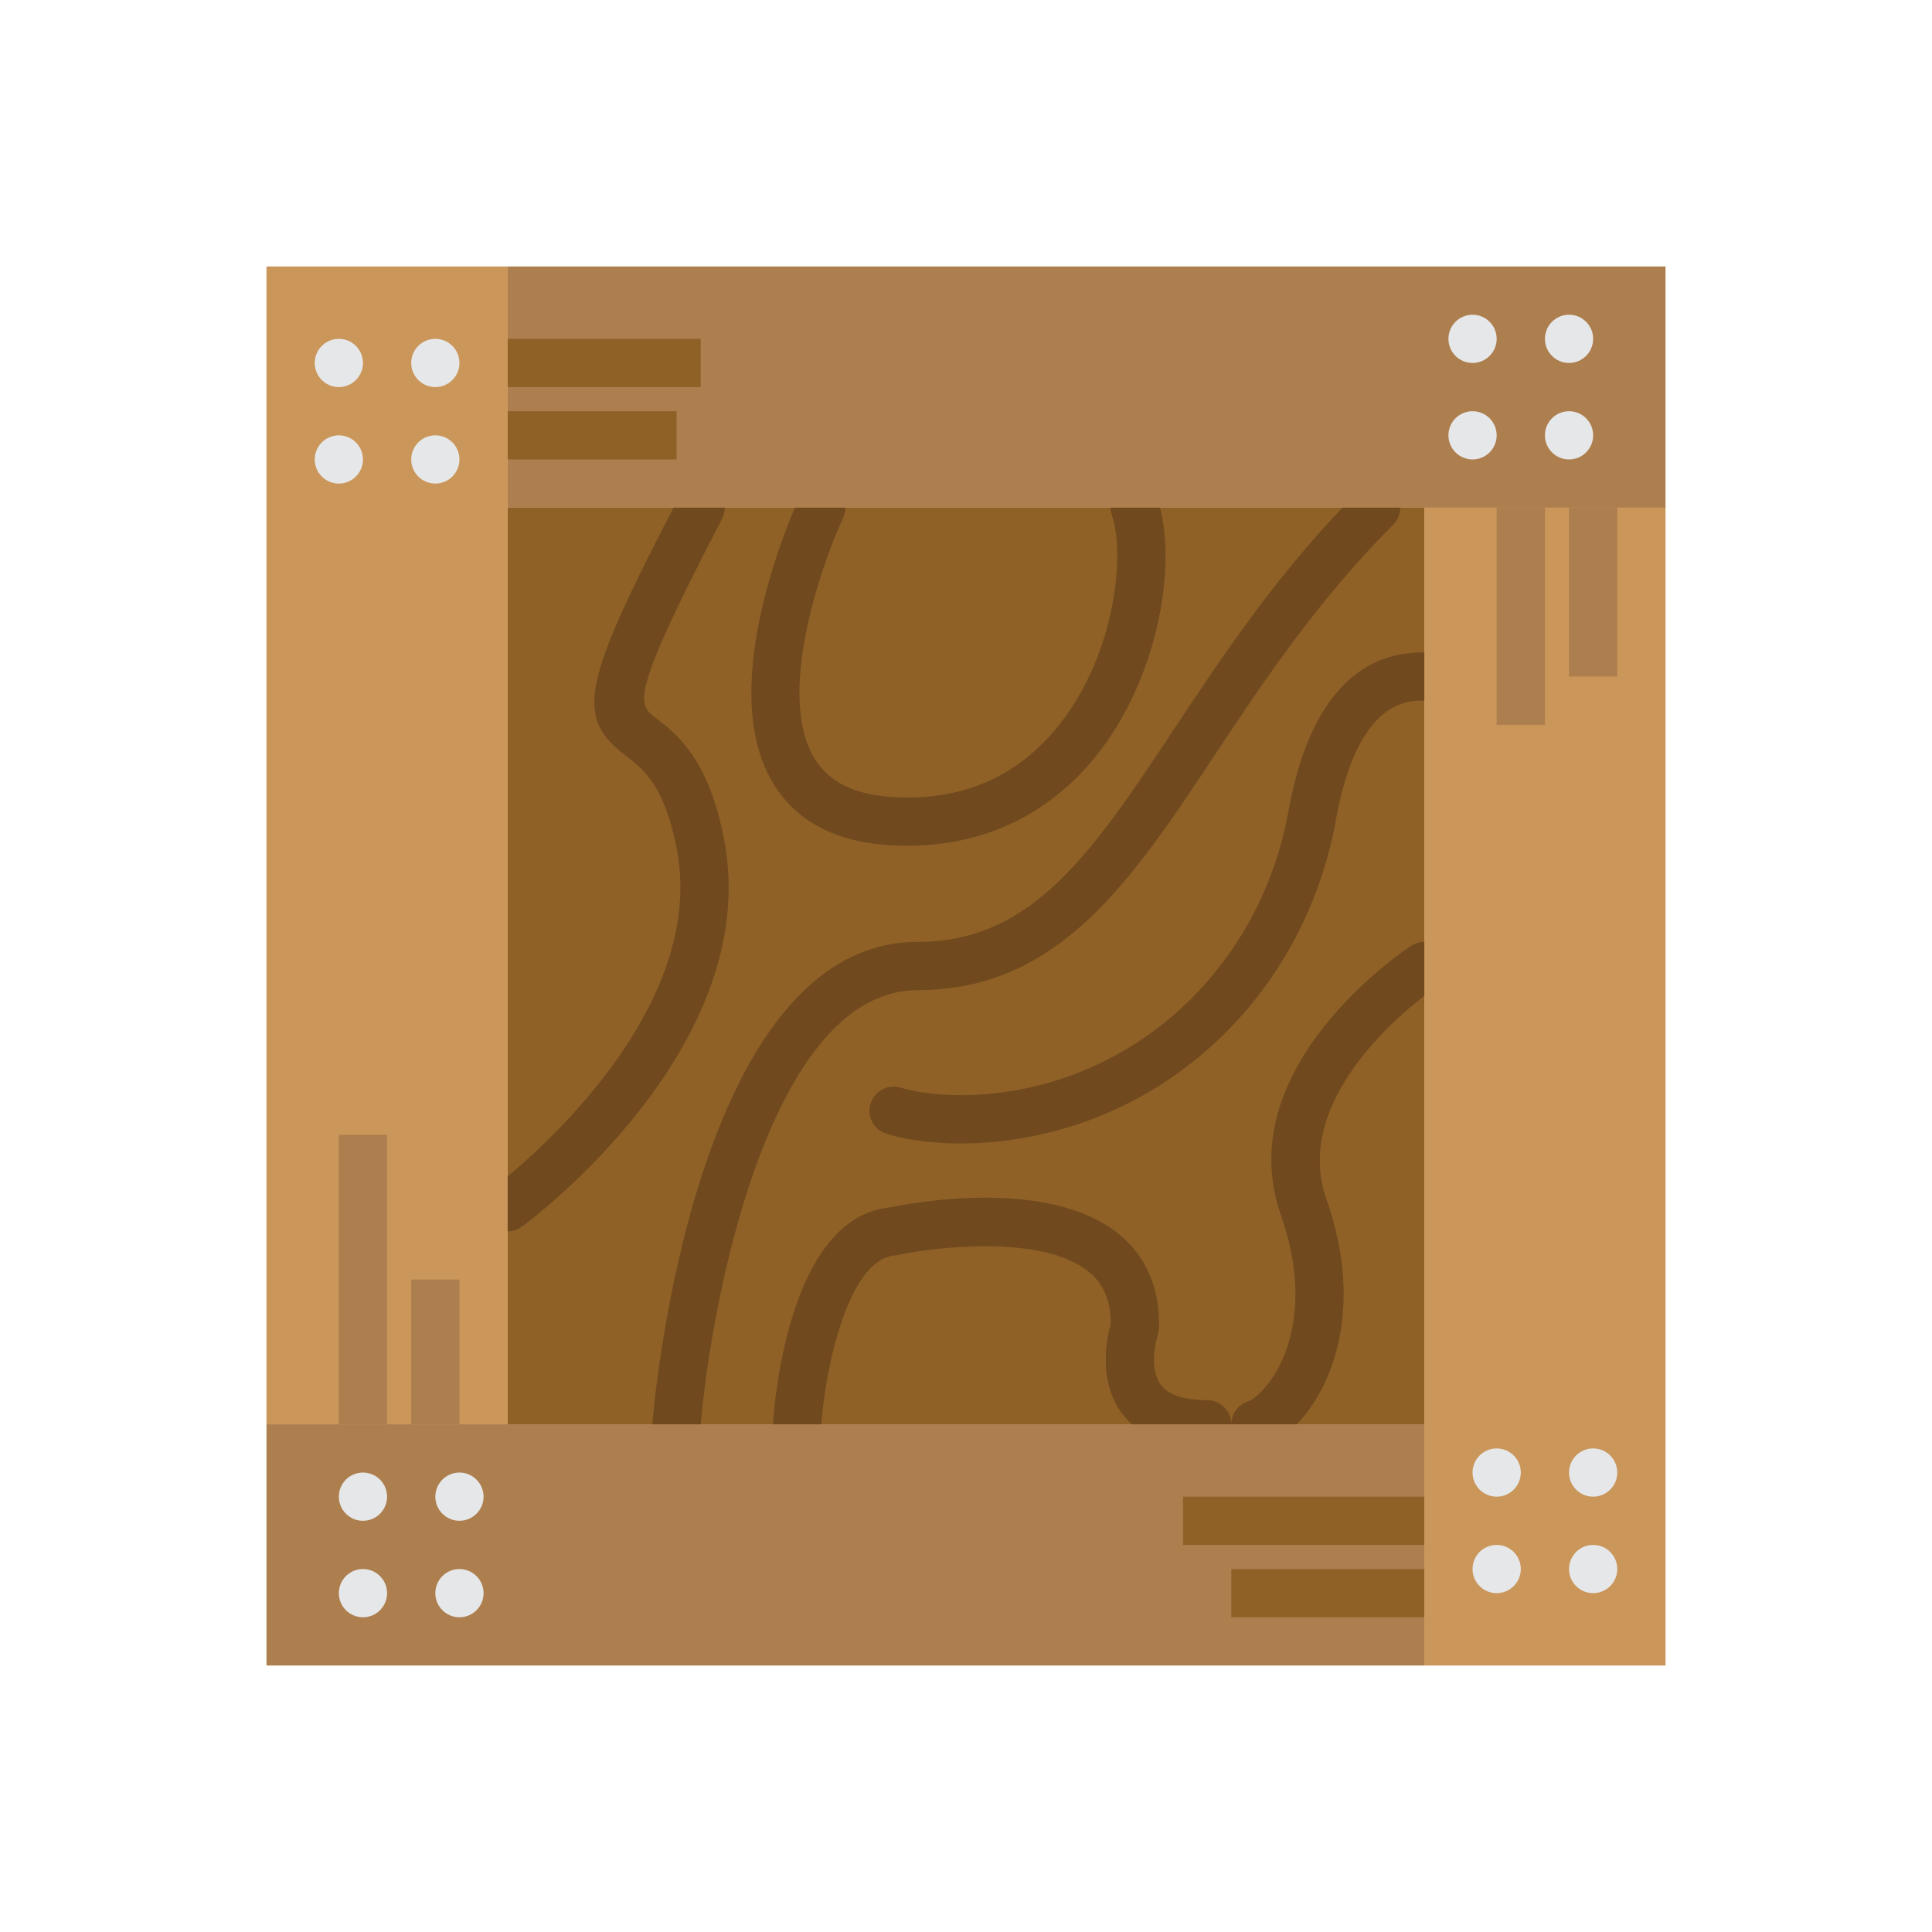 <?xml version="1.0" encoding="utf-8"?>
<!-- Generator: Adobe Illustrator 16.0.0, SVG Export Plug-In . SVG Version: 6.00 Build 0)  -->
<!DOCTYPE svg PUBLIC "-//W3C//DTD SVG 1.1//EN" "http://www.w3.org/Graphics/SVG/1.1/DTD/svg11.dtd">
<svg version="1.1" id="Capa_1" xmlns="http://www.w3.org/2000/svg" xmlns:xlink="http://www.w3.org/1999/xlink" x="0px" y="0px"
	 width="350px" height="350px" viewBox="0 0 350 350" enable-background="new 0 0 350 350" xml:space="preserve">
<g>
	<rect x="91.974" y="91.974" fill="#8F6127" width="166.053" height="166.053"/>
	<g>
		<path fill="#70491E" d="M218.698,253.657c-4.243,0-7.084-0.962-8.456-2.854c-1.94-2.691-1.031-7.307-0.524-8.831l0.236-1.271
			c0.244-7.185-2.281-13.118-7.303-17.169c-12.829-10.348-37.824-5.554-41.403-4.794c-18.266,1.699-20.953,35.177-21.202,39.01
			c-0.153,2.407,1.674,4.483,4.081,4.645c0.101,0,0.192,0.005,0.289,0.005c2.281,0,4.208-1.773,4.357-4.091
			c0.634-9.806,4.75-30.261,13.429-30.881l0.694-0.104c5.069-1.154,25.769-4.008,34.373,3.098c2.684,2.22,3.985,5.31,3.959,9.426
			c-0.708,2.46-2.373,10.046,1.888,16.011c3.099,4.34,8.342,6.542,15.583,6.542c2.416,0,4.369-1.953,4.369-4.37
			C223.067,255.61,221.114,253.657,218.698,253.657z"/>
		<path fill="#70491E" d="M166.26,179.37c25.555,0,38.625-19.699,53.758-42.51c8.717-13.145,18.602-28.041,32.357-41.797
			c1.709-1.708,1.709-4.47,0-6.179c-1.708-1.709-4.47-1.709-6.179,0c-14.376,14.376-24.515,29.658-33.464,43.143
			c-14.871,22.413-25.611,38.603-46.473,38.603c-40.429,0-47.762,83.481-48.055,87.038c-0.197,2.408,1.591,4.515,3.999,4.716
			c0.122,0.008,0.245,0.013,0.362,0.013c2.255,0,4.165-1.73,4.353-4.012C128.724,236.409,139.316,179.37,166.26,179.37z"/>
		<path fill="#70491E" d="M233.406,146.985c-4.544,25.174-23.016,44.825-47.054,50.064c-13.817,3.011-22.967,0.062-23.063,0.031
			c-2.272-0.766-4.746,0.449-5.532,2.718c-0.787,2.281,0.428,4.772,2.709,5.555c0.306,0.104,5.371,1.8,13.647,1.8
			c4.007,0,8.766-0.397,14.101-1.556c27.504-6,48.619-28.392,53.798-57.057c2.635-14.604,8.07-21.941,15.866-21.609
			c2.425,0.14,4.439-1.805,4.514-4.217c0.084-2.417-1.805-4.436-4.217-4.514C249.361,118,237.799,122.641,233.406,146.985z"/>
		<path fill="#70491E" d="M255.627,171.347c-1.354,0.887-32.974,22.032-23.574,48.798c4.824,13.734,1.927,22.929-0.228,27.193
			c-2.186,4.313-4.864,6.267-5.59,6.484c-2.319,0.661-3.665,3.081-3.006,5.401c0.556,1.923,2.304,3.173,4.204,3.173
			c0.397,0,0.804-0.057,1.201-0.166c3.854-1.102,8.015-5.191,10.851-10.685c2.862-5.527,6.769-17.33,0.813-34.294
			c-7.137-20.315,19.855-38.419,20.127-38.603c2.015-1.329,2.569-4.039,1.245-6.053
			C260.347,170.582,257.642,170.023,255.627,171.347z"/>
		<path fill="#70491E" d="M131.223,152.343c-2.792-14.897-8.635-19.38-12.502-22.343c-3.168-2.434-4.759-3.653,12.087-36.007
			c1.114-2.141,0.28-4.78-1.857-5.895c-2.146-1.127-4.79-0.28-5.895,1.857c-17.772,34.141-18.948,39.849-9.653,46.98
			c3.146,2.412,7.053,5.41,9.233,17.025c5.964,31.816-32.865,60.933-33.259,61.225c-1.94,1.434-2.351,4.169-0.922,6.109
			c0.86,1.158,2.18,1.773,3.522,1.773c0.9,0,1.809-0.274,2.587-0.852C96.352,220.901,138.206,189.573,131.223,152.343z"/>
		<path fill="#70491E" d="M161.677,153.146c0.9,0.044,1.787,0.065,2.657,0.065c18.025,0,28.967-9.294,35.049-17.309
			c10.926-14.394,13.879-34.727,10.349-45.311c-0.761-2.286-3.212-3.531-5.528-2.762c-2.285,0.76-3.525,3.234-2.762,5.528
			c2.399,7.206,0.572,24.624-9.019,37.261c-7.425,9.784-17.65,14.477-30.318,13.795c-7.163-0.35-11.935-2.67-14.6-7.092
			c-6.966-11.549,1.416-35.316,5.235-43.501c1.018-2.185,0.074-4.785-2.111-5.808c-2.171-1.009-4.785-0.083-5.808,2.106
			c-0.638,1.373-15.587,33.805-4.807,51.704C144.236,148.838,151.525,152.644,161.677,153.146z"/>
	</g>
	<rect x="91.974" y="48.275" fill="#AD7E4E" width="209.751" height="43.698"/>
	<rect x="258.026" y="91.974" fill="#CA965A" width="43.698" height="209.751"/>
	<rect x="48.275" y="258.026" fill="#AD7E4E" width="209.751" height="43.698"/>
	<rect x="48.275" y="48.275" fill="#CA965A" width="43.698" height="209.751"/>
	<g>
		<circle fill="#E6E7E8" cx="284.245" cy="61.385" r="4.37"/>
		<circle fill="#E6E7E8" cx="266.767" cy="61.385" r="4.37"/>
		<circle fill="#E6E7E8" cx="284.245" cy="78.864" r="4.37"/>
		<circle fill="#E6E7E8" cx="266.767" cy="78.864" r="4.37"/>
		<circle fill="#E6E7E8" cx="288.615" cy="284.246" r="4.37"/>
		<circle fill="#E6E7E8" cx="288.615" cy="266.766" r="4.37"/>
		<circle fill="#E6E7E8" cx="271.136" cy="284.246" r="4.37"/>
		<circle fill="#E6E7E8" cx="271.136" cy="266.766" r="4.37"/>
		<circle fill="#E6E7E8" cx="65.754" cy="288.615" r="4.37"/>
		<circle fill="#E6E7E8" cx="83.234" cy="288.615" r="4.37"/>
		<circle fill="#E6E7E8" cx="65.754" cy="271.136" r="4.37"/>
		<circle fill="#E6E7E8" cx="83.234" cy="271.136" r="4.37"/>
		<circle fill="#E6E7E8" cx="61.385" cy="65.755" r="4.37"/>
		<circle fill="#E6E7E8" cx="61.385" cy="83.234" r="4.37"/>
		<circle fill="#E6E7E8" cx="78.864" cy="65.755" r="4.37"/>
		<circle fill="#E6E7E8" cx="78.864" cy="83.234" r="4.37"/>
	</g>
	<g>
		<rect x="61.385" y="205.589" fill="#AD7E4E" width="8.74" height="52.438"/>
		<rect x="74.494" y="231.808" fill="#AD7E4E" width="8.74" height="26.219"/>
		<rect x="91.974" y="61.385" fill="#8F6127" width="34.958" height="8.74"/>
		<rect x="91.974" y="74.494" fill="#8F6127" width="30.589" height="8.74"/>
		<rect x="223.067" y="284.245" fill="#8F6127" width="34.959" height="8.74"/>
		<rect x="214.328" y="271.136" fill="#8F6127" width="43.698" height="8.74"/>
		<rect x="284.245" y="91.974" fill="#AD7E4E" width="8.739" height="30.589"/>
		<rect x="271.136" y="91.974" fill="#AD7E4E" width="8.739" height="39.328"/>
	</g>
</g>
</svg>
